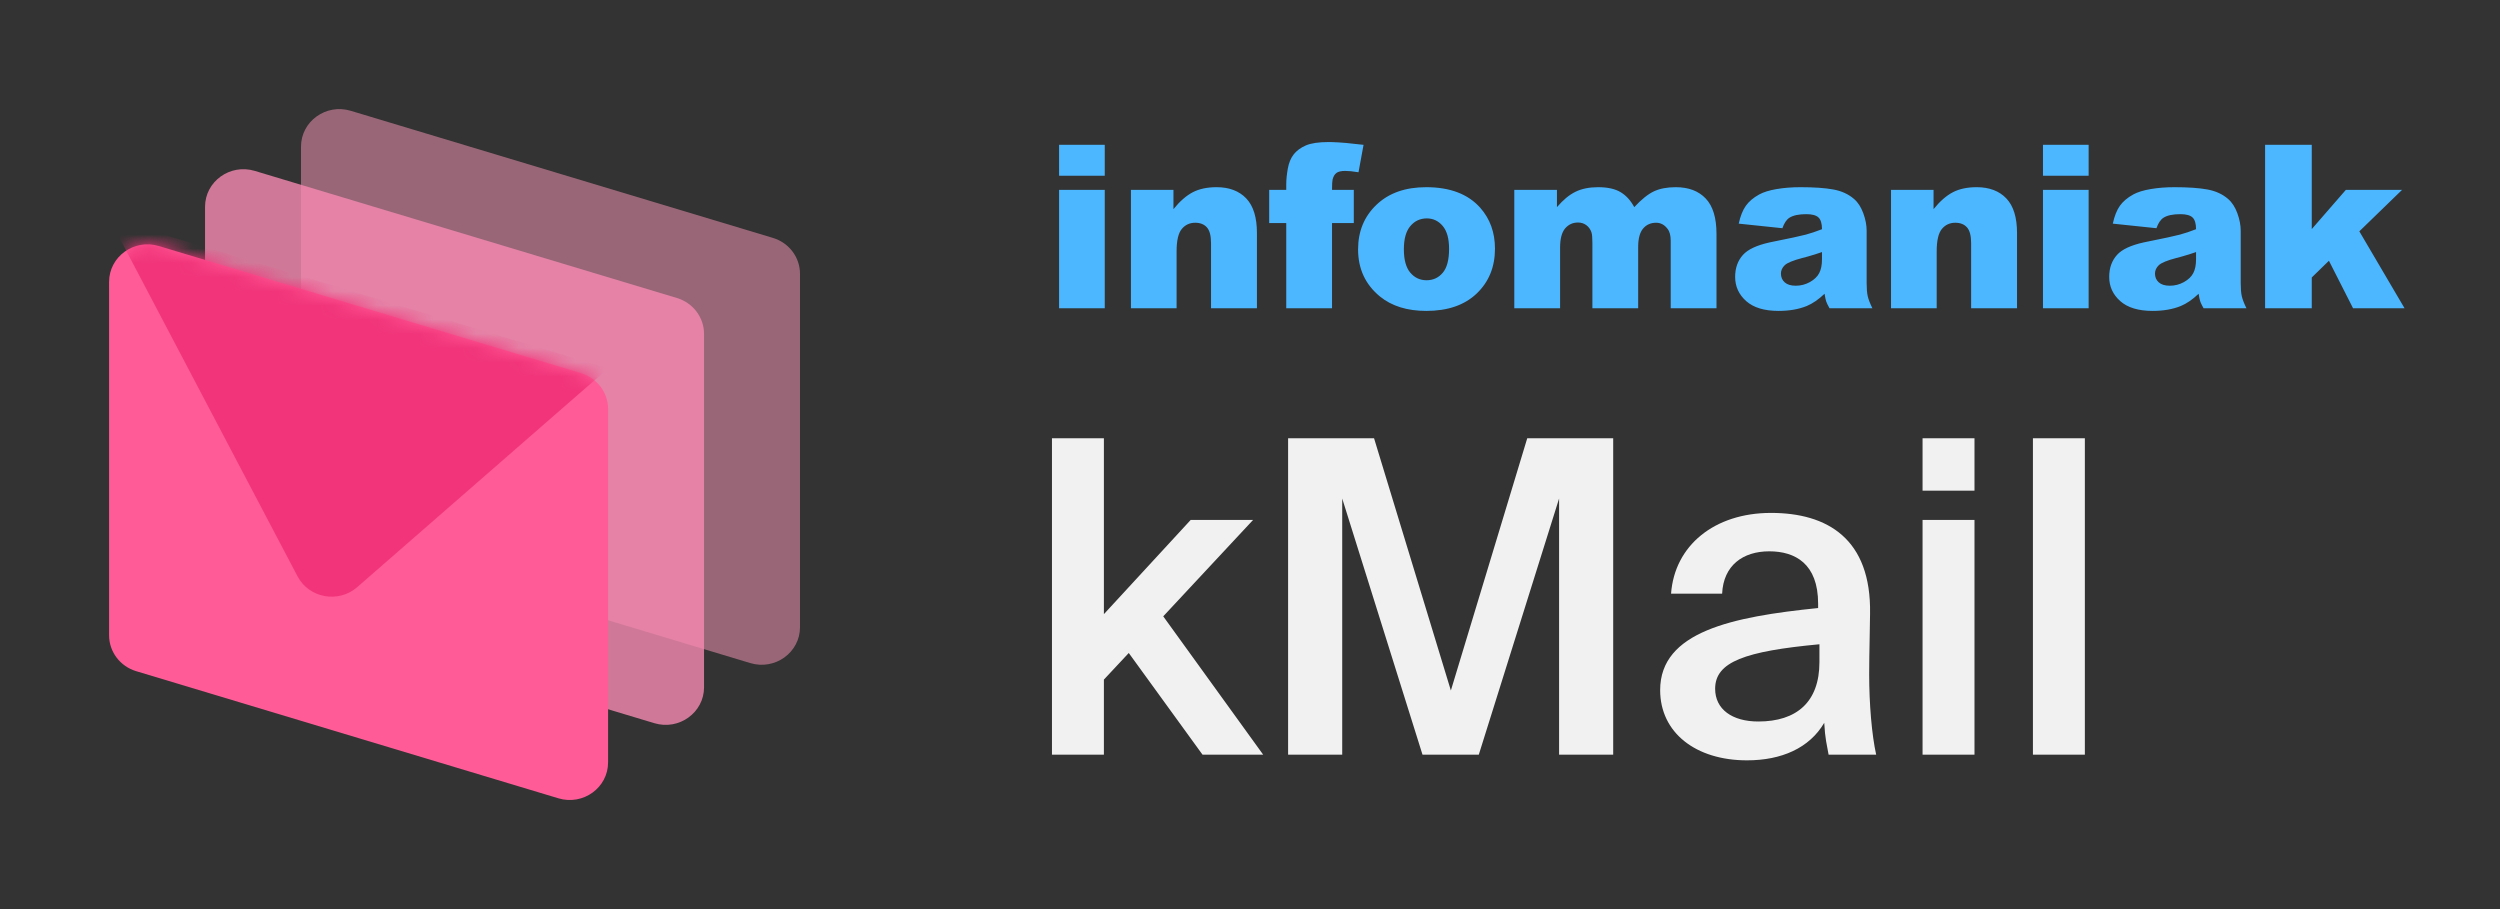 <svg width="176" height="64" viewBox="0 0 176 64" fill="none" xmlns="http://www.w3.org/2000/svg">
<rect x="0" y="0" width="176" height="64" fill="#333333" stroke="none"/>
<path opacity="0.5" fill-rule="evenodd" clip-rule="evenodd" d="M21.191 10.326C21.191 8.547 22.95 7.276 24.688 7.799L54.413 16.749C55.546 17.09 56.32 18.116 56.32 19.277V44.154C56.32 45.933 54.561 47.205 52.823 46.681L23.099 37.731C21.965 37.39 21.191 36.364 21.191 35.204V10.326Z" fill="#FF9ABF"/>
<path opacity="0.8" fill-rule="evenodd" clip-rule="evenodd" d="M14.435 14.557C14.435 12.778 16.195 11.507 17.933 12.03L47.657 20.98C48.791 21.322 49.565 22.347 49.565 23.508V48.385C49.565 50.164 47.805 51.436 46.068 50.913L16.343 41.962C15.209 41.621 14.435 40.596 14.435 39.435V14.557Z" fill="#F789B2"/>
<path fill-rule="evenodd" clip-rule="evenodd" d="M7.68 19.846C7.68 18.067 9.439 16.796 11.177 17.319L40.901 26.269C42.035 26.611 42.809 27.636 42.809 28.797V53.674C42.809 55.453 41.05 56.725 39.312 56.201L9.588 47.251C8.454 46.91 7.68 45.885 7.68 44.724V19.846Z" fill="#FF5B97"/>
<mask id="mask0_4141_5369" style="mask-type:luminance" maskUnits="userSpaceOnUse" x="7" y="17" width="36" height="40">
<path fill-rule="evenodd" clip-rule="evenodd" d="M7.68 19.846C7.68 18.067 9.439 16.796 11.177 17.319L40.901 26.269C42.035 26.61 42.809 27.636 42.809 28.797V53.674C42.809 55.453 41.05 56.724 39.312 56.201L9.588 47.251C8.454 46.91 7.68 45.884 7.68 44.724V19.846Z" fill="white"/>
</mask>
<g mask="url(#mask0_4141_5369)">
<g style="mix-blend-mode:multiply">
<path fill-rule="evenodd" clip-rule="evenodd" d="M7.68 15.36L42.809 25.938L25.146 41.337C23.827 42.487 21.754 42.11 20.946 40.573L7.68 15.36Z" fill="#F2357A"/>
</g>
</g>
<path d="M74.56 10.196H77.775V12.37H74.56V10.196ZM74.56 13.366H77.775V21.7H74.56V13.366ZM79.618 13.366H82.611V14.724C83.059 14.169 83.512 13.773 83.97 13.535C84.428 13.297 84.986 13.178 85.644 13.178C86.534 13.178 87.231 13.441 87.734 13.967C88.237 14.492 88.488 15.305 88.488 16.403V21.7H85.257V17.117C85.257 16.594 85.16 16.224 84.965 16.007C84.77 15.79 84.496 15.681 84.144 15.681C83.754 15.681 83.438 15.828 83.196 16.121C82.954 16.414 82.832 16.939 82.832 17.698V21.7H79.618V13.366ZM93.775 13.366H95.307V15.705H93.775V21.7H90.552V15.705H89.351V13.366H90.552V12.99C90.552 12.65 90.589 12.276 90.662 11.868C90.736 11.46 90.874 11.126 91.077 10.867C91.28 10.608 91.564 10.399 91.93 10.239C92.296 10.08 92.832 10 93.538 10L93.816 10.005C94.359 10.022 95.085 10.085 95.994 10.196L95.639 12.127C95.254 12.064 94.944 12.032 94.707 12.032C94.417 12.032 94.209 12.081 94.083 12.178C93.956 12.274 93.867 12.427 93.814 12.637C93.788 12.752 93.775 12.995 93.775 13.366ZM95.609 17.557C95.609 16.285 96.041 15.238 96.905 14.414C97.769 13.59 98.935 13.178 100.404 13.178C102.084 13.178 103.353 13.662 104.211 14.63C104.901 15.409 105.246 16.369 105.246 17.509C105.246 18.791 104.818 19.841 103.963 20.66C103.107 21.479 101.923 21.888 100.412 21.888C99.064 21.888 97.974 21.548 97.142 20.868C96.12 20.026 95.609 18.922 95.609 17.557ZM98.832 17.549C98.832 18.292 98.984 18.841 99.286 19.197C99.589 19.552 99.97 19.73 100.428 19.73C100.891 19.73 101.272 19.555 101.569 19.204C101.867 18.854 102.015 18.292 102.015 17.517C102.015 16.795 101.865 16.258 101.565 15.905C101.265 15.552 100.894 15.375 100.451 15.375C99.983 15.375 99.596 15.554 99.29 15.913C98.985 16.271 98.832 16.816 98.832 17.549ZM106.607 13.366H109.609V14.583C110.04 14.075 110.476 13.714 110.916 13.5C111.356 13.285 111.886 13.178 112.507 13.178C113.176 13.178 113.705 13.296 114.095 13.531C114.485 13.767 114.803 14.117 115.051 14.583C115.556 14.039 116.017 13.668 116.433 13.472C116.849 13.276 117.363 13.178 117.973 13.178C118.874 13.178 119.577 13.444 120.082 13.975C120.588 14.505 120.841 15.336 120.841 16.466V21.7H117.618V16.952C117.618 16.576 117.544 16.296 117.397 16.113C117.181 15.825 116.912 15.681 116.591 15.681C116.212 15.681 115.907 15.817 115.675 16.089C115.443 16.361 115.327 16.798 115.327 17.4V21.7H112.105V17.109C112.105 16.743 112.084 16.495 112.041 16.364C111.973 16.155 111.854 15.986 111.686 15.858C111.517 15.73 111.32 15.665 111.094 15.665C110.725 15.665 110.422 15.804 110.185 16.081C109.948 16.359 109.83 16.814 109.83 17.447V21.7H106.607V13.366ZM125.48 16.066L122.407 15.744C122.523 15.21 122.69 14.791 122.909 14.485C123.127 14.178 123.442 13.913 123.853 13.688C124.147 13.526 124.553 13.4 125.069 13.311C125.585 13.223 126.143 13.178 126.743 13.178C127.707 13.178 128.481 13.232 129.066 13.339C129.65 13.446 130.137 13.67 130.527 14.01C130.801 14.245 131.017 14.579 131.175 15.01C131.333 15.442 131.412 15.854 131.412 16.246V19.926C131.412 20.319 131.437 20.626 131.487 20.848C131.537 21.071 131.646 21.355 131.815 21.7H128.797C128.676 21.485 128.597 21.322 128.56 21.209C128.523 21.097 128.487 20.92 128.45 20.68C128.028 21.082 127.61 21.37 127.194 21.543C126.625 21.773 125.964 21.888 125.211 21.888C124.211 21.888 123.451 21.658 122.932 21.198C122.414 20.737 122.154 20.17 122.154 19.495C122.154 18.862 122.341 18.341 122.715 17.933C123.062 17.554 123.682 17.266 124.574 17.067L126.275 16.716C126.666 16.632 126.951 16.565 127.131 16.517C127.489 16.42 127.868 16.293 128.268 16.136C128.268 15.744 128.186 15.469 128.023 15.312C127.86 15.155 127.573 15.077 127.162 15.077C126.636 15.077 126.241 15.161 125.977 15.328C125.772 15.459 125.606 15.705 125.48 16.066ZM128.268 17.745C127.936 17.863 127.594 17.97 127.242 18.067L126.886 18.161C126.233 18.334 125.819 18.503 125.646 18.671C125.467 18.843 125.377 19.04 125.377 19.259C125.377 19.511 125.465 19.716 125.642 19.875C125.818 20.035 126.077 20.115 126.42 20.115C126.778 20.115 127.111 20.028 127.419 19.856C127.727 19.683 127.945 19.473 128.074 19.224C128.203 18.976 128.268 18.653 128.268 18.255V17.745ZM133.128 13.366H136.122V14.724C136.569 14.169 137.022 13.773 137.48 13.535C137.938 13.297 138.497 13.178 139.155 13.178C140.045 13.178 140.741 13.441 141.244 13.967C141.747 14.492 141.999 15.305 141.999 16.403V21.7H138.768V17.117C138.768 16.594 138.67 16.224 138.476 16.007C138.281 15.79 138.007 15.681 137.654 15.681C137.264 15.681 136.948 15.828 136.706 16.121C136.464 16.414 136.343 16.939 136.343 17.698V21.7H133.128V13.366ZM143.825 10.196H147.04V12.37H143.825V10.196ZM143.825 13.366H147.04V21.7H143.825V13.366ZM151.813 16.066L148.741 15.744C148.857 15.21 149.024 14.791 149.242 14.485C149.461 14.178 149.776 13.913 150.186 13.688C150.481 13.526 150.887 13.4 151.403 13.311C151.919 13.223 152.477 13.178 153.077 13.178C154.041 13.178 154.815 13.232 155.4 13.339C155.984 13.446 156.471 13.67 156.861 14.01C157.135 14.245 157.351 14.579 157.509 15.01C157.667 15.442 157.746 15.854 157.746 16.246V19.926C157.746 20.319 157.771 20.626 157.821 20.848C157.871 21.071 157.98 21.355 158.148 21.7H155.131L155.024 21.502C154.962 21.382 154.919 21.284 154.894 21.209C154.857 21.097 154.82 20.92 154.783 20.68C154.362 21.082 153.944 21.37 153.528 21.543C152.959 21.773 152.298 21.888 151.545 21.888C150.544 21.888 149.785 21.658 149.266 21.198C148.747 20.737 148.488 20.17 148.488 19.495C148.488 18.862 148.675 18.341 149.049 17.933C149.396 17.554 150.016 17.266 150.908 17.067L152.609 16.716C153 16.632 153.285 16.565 153.464 16.517C153.822 16.42 154.202 16.293 154.602 16.136C154.602 15.744 154.52 15.469 154.357 15.312C154.194 15.155 153.907 15.077 153.496 15.077C152.969 15.077 152.574 15.161 152.311 15.328C152.106 15.459 151.94 15.705 151.813 16.066ZM154.602 17.745C154.27 17.863 153.928 17.97 153.575 18.067L153.219 18.161C152.566 18.334 152.153 18.503 151.979 18.671C151.8 18.843 151.711 19.04 151.711 19.259C151.711 19.511 151.799 19.716 151.975 19.875C152.152 20.035 152.411 20.115 152.753 20.115C153.111 20.115 153.445 20.028 153.753 19.856C154.061 19.683 154.279 19.473 154.408 19.224C154.537 18.976 154.602 18.653 154.602 18.255V17.745ZM159.462 10.196H162.748V16.128L165.149 13.366H169.106L166.097 16.285L169.28 21.7H165.655L163.956 18.357L162.748 19.534V21.7H159.462V10.196Z" fill="#4CB7FF"/>
<path d="M77.714 30.856H74.058V53.128H77.714V47.844L79.465 45.97L84.657 53.128H88.927L81.892 43.39L88.22 36.601H83.827L77.714 43.236V30.856ZM100.144 53.128H104.107L109.76 35.096V53.128H113.569V30.856H107.517L102.141 48.612L96.734 30.856H90.683V53.128H94.492V35.096L100.144 53.128ZM116.875 48.582C116.875 51.592 119.394 53.528 122.989 53.528C125.415 53.528 127.382 52.667 128.426 50.886C128.487 52.022 128.61 52.422 128.733 53.128H132.082C131.775 51.746 131.59 49.565 131.59 47.476C131.59 45.97 131.652 44.035 131.652 43.206C131.744 37.922 128.641 36.109 124.678 36.109C120.685 36.109 117.889 38.413 117.643 41.792H121.238C121.33 39.796 122.712 38.813 124.555 38.813C126.368 38.813 127.996 39.673 127.996 42.499V42.806C121.944 43.421 116.875 44.465 116.875 48.582ZM128.088 45.356V46.615C128.088 49.411 126.491 50.794 123.787 50.794C121.944 50.794 120.746 49.933 120.746 48.489C120.746 46.585 122.866 45.847 128.088 45.356ZM139.004 30.856H135.348V34.543H139.004V30.856ZM139.004 36.601H135.348V53.128H139.004V36.601ZM146.774 53.128V30.856H143.118V53.128H146.774Z" fill="#F1F1F1"/>
</svg>
